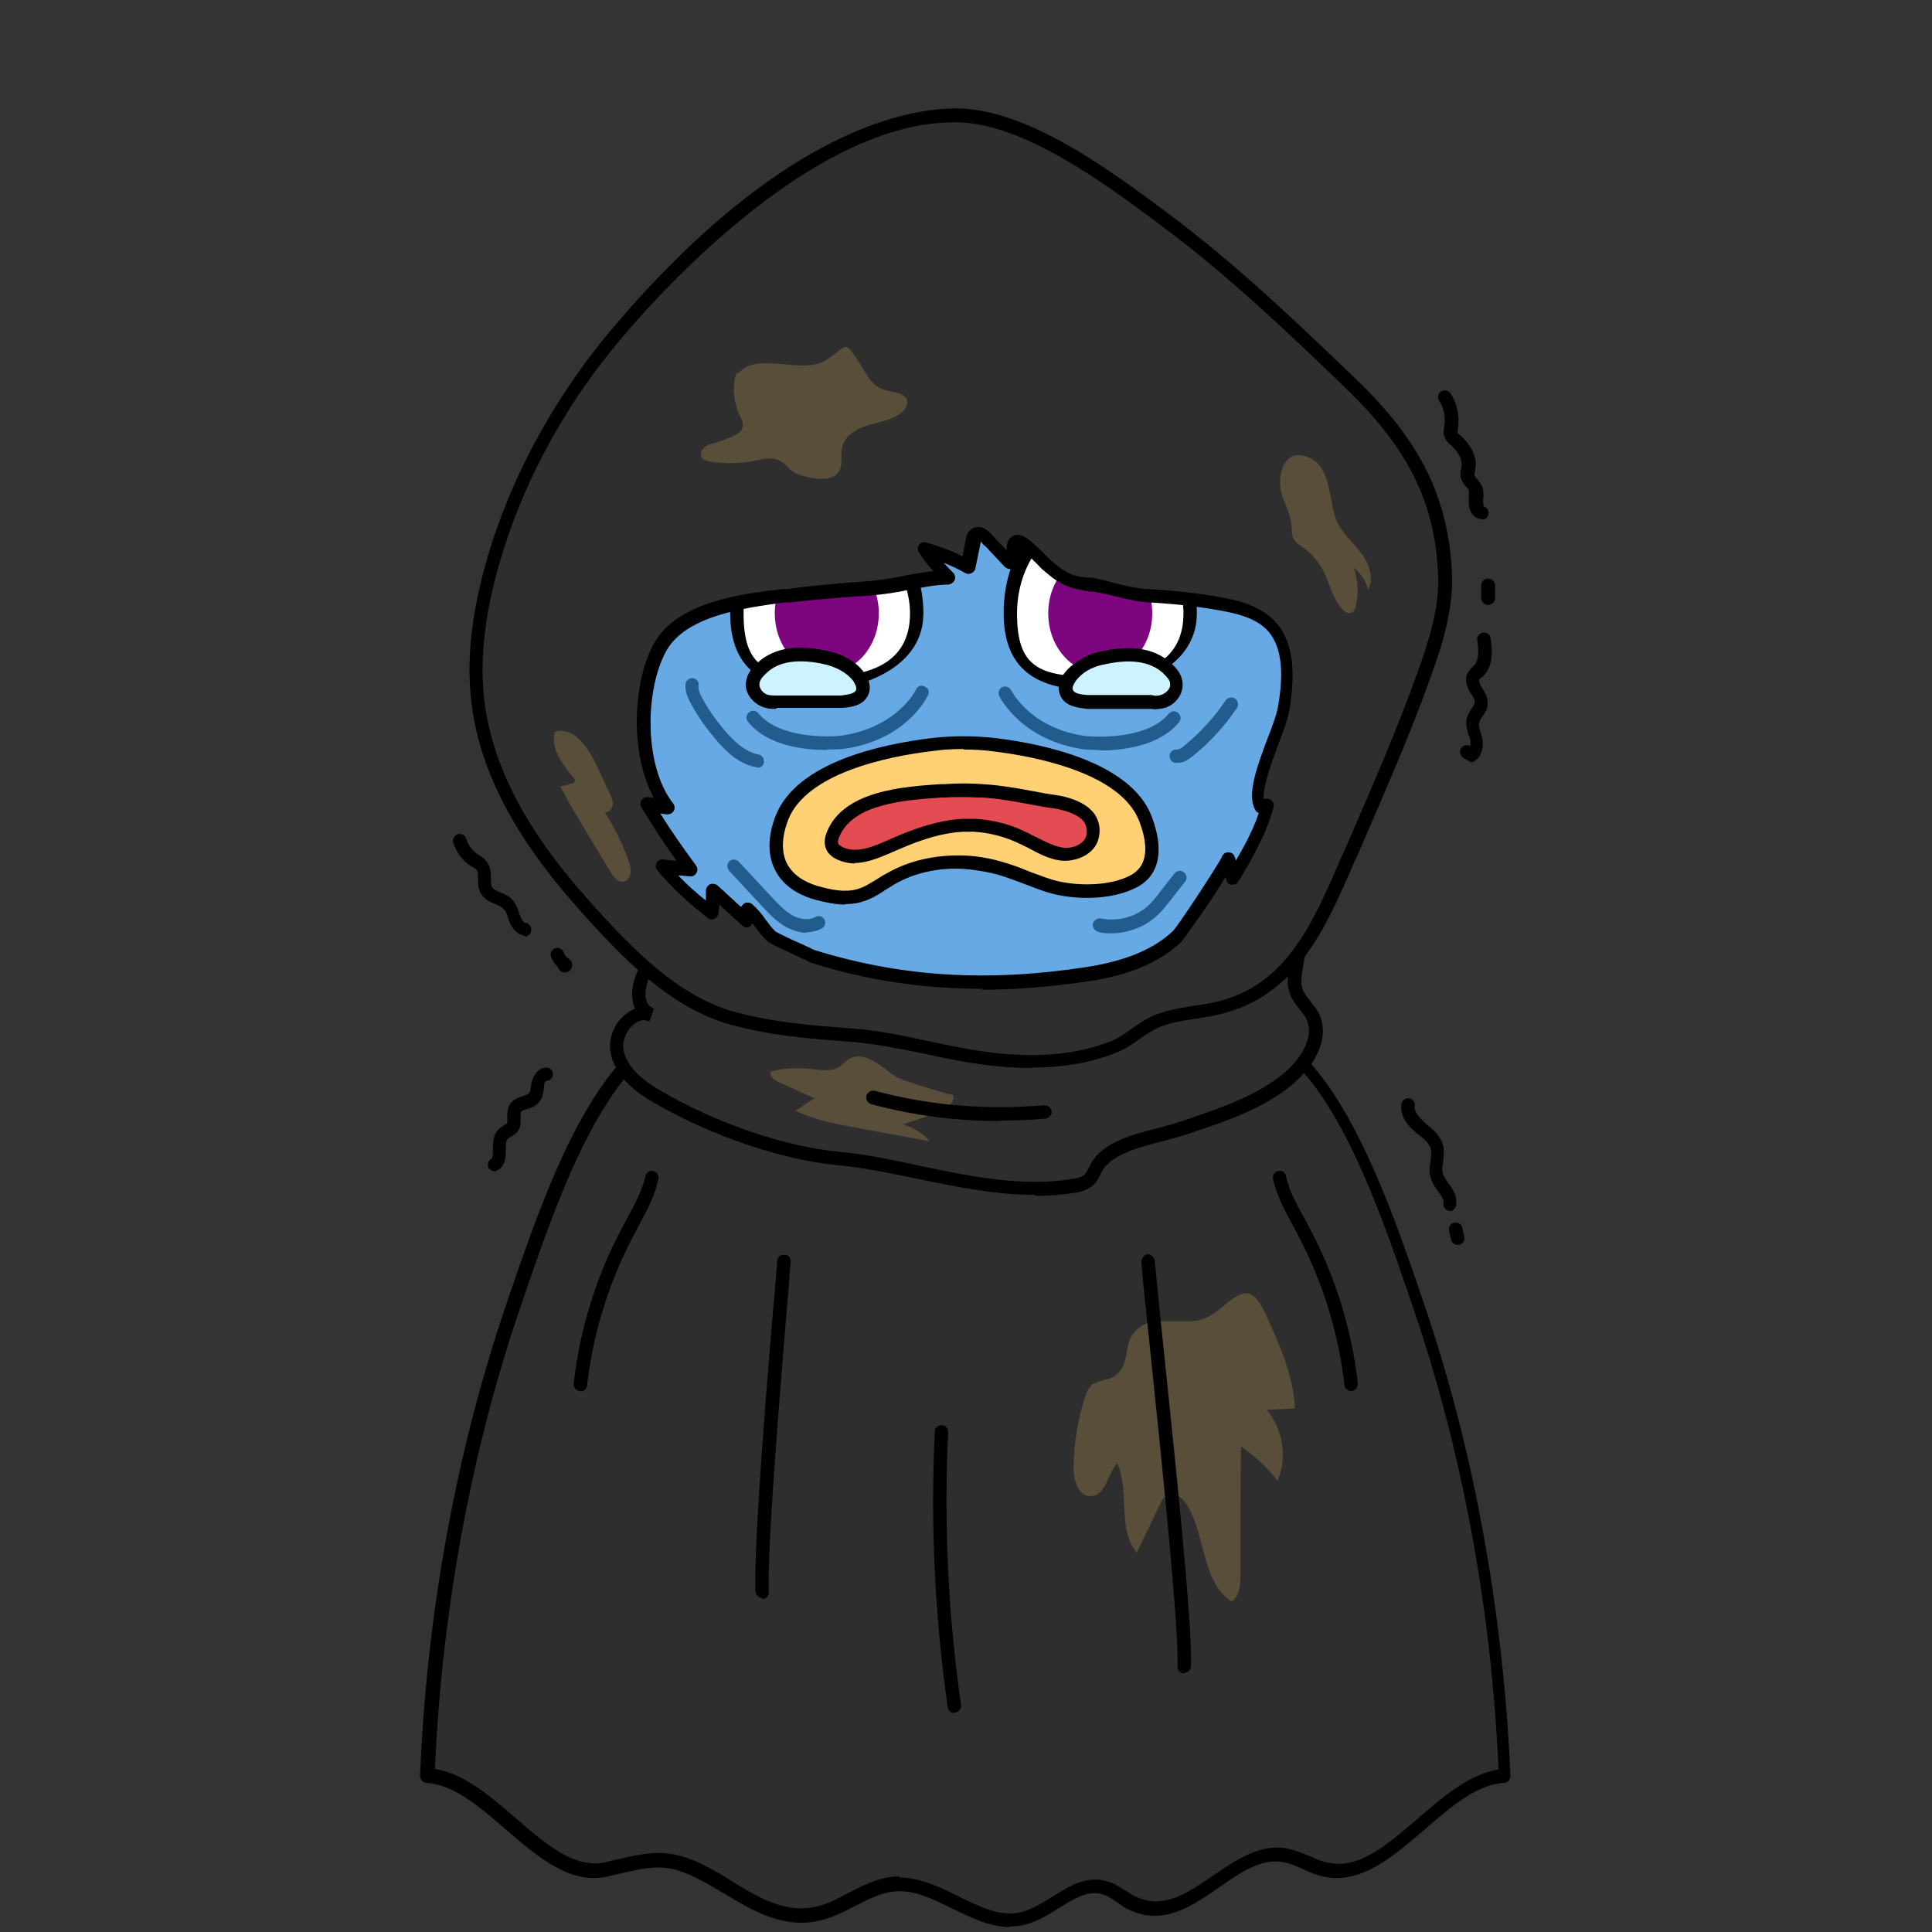 <?xml version="1.0" encoding="UTF-8"?>
<svg xmlns="http://www.w3.org/2000/svg" version="1.1" viewBox="0 0 390 390">
  <rect x="0" y="0" width="390" height="390" fill="#333333" stroke="none"/>
  <!-- Generator: Adobe Illustrator 28.7.1, SVG Export Plug-In . SVG Version: 1.2.0 Build 142)  -->
  <g>
    <g id="_레이어_1" data-name="레이어_1">
      <g>
        <g>
          <g>
            <path d="M166.3,302c-.8.7-.4,5.7-.5,6.8-.2,2.5-.3,4.9-.5,7.4-.3,4.7-.6,9.5-.8,14.2-.2,4.9-.4,9.8-.4,14.8,0,3.9,0,7.8-.3,11.6,0,0-12.8,1-14.2,1.1-5.1.6-9.7,3-14.1,5.5-.6.4-1.4.8-1.5,1.5-.1.5,0,.9.2,1.4.8,2.5,2.3,6.2,5,7.1,10.3,3.6,26.4,2.1,36.6-.9.4-.1.7-.2,1-.5.2-.3.3-.7.4-1,3.4-20.9-1.3-42.6-2.3-63.6,0-1.8-.2-3.7-1.2-5.2-1-1.5-5.9-1.4-7.2-.2Z" style="fill: #ffd174;"/>
            <path d="M154.1,376.8c-5.6,0-11.1-.6-15.5-2.2-2.5-.8-4.4-3.5-5.8-8-.2-.6-.4-1.3-.2-2.1.3-1.4,1.5-2,2.2-2.4,4.7-2.6,9.4-5.1,14.6-5.6,6.3-.7,10.7-1,13.1-1.1.2-2.7.2-5.6.2-8.3v-2.1c0-4.6.2-9.4.5-14.8.2-4.7.5-9.5.8-14.2.2-2.5.3-4.9.5-7.4,0-.3,0-.8,0-1.4,0-3.8,0-5.5.9-6.3h0c1.2-1.1,3.8-1.4,5.7-1.2,1.2.1,2.8.5,3.5,1.6,1.3,1.8,1.4,4.1,1.5,5.9.3,6.5,1,13.2,1.7,19.7,1.5,14.6,3,29.6.6,44.1,0,.4-.2,1.1-.7,1.7-.5.6-1.2.8-1.6.9-6.2,1.8-14.2,3.1-22,3.1ZM163.7,358.1c-1,0-12.5,1-14,1.1-4.7.5-8.9,2.7-13.5,5.3-.7.4-.9.6-.9.7s0,.3.1.6c1.1,3.5,2.6,5.7,4.1,6.2,10,3.4,25.6,2.1,35.8-.9,0,0,.3,0,.4-.1h0s0-.2,0-.3c2.3-14.2.8-29-.7-43.4-.7-6.5-1.4-13.3-1.7-19.9,0-1.8-.2-3.3-1-4.4-.1-.1-.8-.4-2-.5-1.4,0-2.6.2-3.1.5-.2.8-.2,3.3-.2,4.4,0,.7,0,1.3,0,1.6-.2,2.5-.3,4.9-.5,7.4-.3,4.7-.6,9.5-.8,14.2-.2,5.3-.4,10.1-.4,14.7v2.1c0,3.2,0,6.4-.4,9.7,0,.5-.4,1-.9,1.2-.2,0-.3,0-.5,0ZM167.2,303h0s0,0,0,0t0,0ZM166.3,302h0,0Z"/>
          </g>
          <g>
            <path d="M222.7,302c.8.7.4,5.7.5,6.8.2,2.5.3,4.9.5,7.4.3,4.7.6,9.5.8,14.2.2,4.9.4,9.8.4,14.8,0,3.9,0,7.8.3,11.6,0,0,12.8,1,14.2,1.1,5.1.6,9.7,3,14.1,5.5.6.4,1.4.8,1.5,1.5.1.5,0,.9-.2,1.4-.8,2.5-2.3,6.2-5,7.1-10.3,3.6-26.4,2.1-36.6-.9-.4-.1-.7-.2-1-.5-.2-.3-.3-.7-.4-1-3.4-20.9,1.3-42.6,2.3-63.6,0-1.8.2-3.7,1.2-5.2,1-1.5,5.9-1.4,7.2-.2Z" style="fill: #ffd174;"/>
            <path d="M234.9,376.8c-7.7,0-15.8-1.2-22-3.1-.4-.1-1.1-.3-1.6-.9-.5-.6-.6-1.2-.7-1.7-2.4-14.5-.9-29.6.6-44.2.7-6.5,1.4-13.2,1.7-19.7,0-1.8.2-4,1.5-5.9.8-1.1,2.4-1.5,3.5-1.6,1.9-.2,4.5.1,5.7,1.2h0c.9.8,1,2.3.9,6.3,0,.6,0,1.2,0,1.4.2,2.5.3,4.9.5,7.4.3,4.7.6,9.5.8,14.2.2,5.3.4,10.1.4,14.8v2.1c0,2.7,0,5.5.3,8.2,2,0,5.7.3,13.1,1.1,5.2.6,9.8,3,14.6,5.7.6.4,1.9,1,2.2,2.4.2.8,0,1.5-.2,2.1-1.4,4.4-3.4,7.1-5.8,8-4.4,1.5-9.9,2.2-15.5,2.2ZM213.4,371.1c0,0,.2,0,.3,0,10.3,3.1,25.8,4.4,35.8.9,1.5-.5,3-2.7,4.1-6.2.1-.4.1-.6.1-.6,0,0-.2-.3-.9-.7-4.7-2.6-8.9-4.8-13.5-5.3-1.5-.2-13-1.1-14-1.1-.2,0-.3,0-.5,0-.5-.2-.9-.6-.9-1.2-.3-3.2-.3-6.4-.3-9.6v-2.1c0-4.6-.2-9.5-.5-14.7-.2-4.7-.5-9.5-.8-14.2-.2-2.5-.3-4.9-.5-7.4,0-.3,0-.9,0-1.7,0-1.1,0-3.6-.2-4.4-.4-.3-1.6-.6-3.1-.5-1.2,0-1.9.4-2,.5-.8,1.1-.9,2.6-1,4.4-.3,6.6-1,13.3-1.7,19.9-1.5,14.4-3,29.2-.7,43.4,0,.1,0,.3,0,.4,0,0,0,0,0,0ZM221.8,303s0,0,0,0h0s0,0,0,0Z"/>
          </g>
          <g>
            <path d="M153.8,295.4v25.9c0,0,18.1,4.5,30.5,0v-14.7" style="fill: #265176;"/>
            <path d="M170.9,324.6c-8.9,0-16.8-1.9-17.3-2.1-.6-.2-1-.7-1-1.3v-25.9c0-.8.5-1.4,1.3-1.4h0c.7,0,1.4.6,1.4,1.4v24.8c3.9.8,17.7,3.4,27.8.1v-13.7c0-.8.6-1.4,1.4-1.4s1.4.6,1.4,1.4v14.7c0,.6-.4,1.1-.9,1.3-4.3,1.6-9.2,2.1-13.9,2.1Z"/>
          </g>
          <g>
            <path d="M235.2,295.4v25.9c0,0-18.1,4.5-30.5,0v-14.7" style="fill: #265176;"/>
            <path d="M218.1,324.6c-4.6,0-9.6-.5-13.9-2.1-.5-.2-.9-.7-.9-1.3v-14.7c0-.8.6-1.4,1.4-1.4s1.4.6,1.4,1.4v13.7c10.1,3.2,23.9.7,27.7-.1v-24.8c0-.8.7-1.4,1.4-1.4h0c.8,0,1.4.6,1.4,1.4v25.9c0,.6-.5,1.2-1.1,1.3-.5.1-8.4,2.1-17.3,2.1Z"/>
          </g>
          <g>
            <path d="M122.2,226.1c-9.6,13.2-18.3,28.7-16.9,45,.2,2.6.8,5.4,2.6,7.2,1.8,1.9,5.2,2.5,7,.5.9-.9,1.2-2.3,2.2-3.1s2.4-.7,3.7-1c3.2-.6,4.3-2.5,5-5.5,1.8,1.1,4.4-.2,5.4-2.1,1-1.9.9-4.2.9-6.3,0-10,1.6-21.7,5.7-30.9,3.5-7.8,10.3-13.8,12.9-22.1,1-3.3.8-8.8-3.9-9.1-3.1-.1-6,4.6-7.7,6.6-6,6.6-11.6,13.5-16.8,20.7Z" style="fill: #ffd174;"/>
            <path d="M112,281.4c-1.9,0-3.8-.8-5-2.2-2.2-2.3-2.8-5.5-3-8.1-1.6-17.7,8.3-33.8,17.1-45.9h0c5.2-7.2,10.9-14.2,16.9-20.8.4-.4.8-.9,1.2-1.5,1.9-2.4,4.5-5.7,7.6-5.5,1.8,0,3.4.9,4.3,2.3,1.7,2.5,1.5,6.1.8,8.5-1.5,4.9-4.4,8.9-7.1,12.9-2.1,3-4.3,6-5.8,9.4-3.6,8.1-5.6,19.2-5.6,30.4v.4c0,2.1,0,4.5-1.1,6.6-.8,1.4-2.2,2.6-3.7,3-.6.2-1.3.2-1.9.1-.8,2.4-2.2,4.4-5.7,5.1-.5,0-.9.1-1.3.2-.9,0-1.3.1-1.8.5-.3.3-.6.8-.9,1.3-.3.5-.6,1.2-1.1,1.7-1,1-2.3,1.6-3.9,1.6h0ZM146.6,200.1c-1.7,0-3.9,2.7-5.3,4.5-.5.6-.9,1.2-1.3,1.6-5.9,6.6-11.5,13.5-16.7,20.6h0c-8.5,11.7-18.1,27.3-16.6,44,.2,2.1.6,4.7,2.2,6.4.8.8,2,1.3,3.1,1.3h0c.6,0,1.3-.1,1.9-.8.3-.3.5-.7.7-1.1.4-.7.8-1.5,1.6-2.1,1.2-.9,2.3-1,3.3-1.1.3,0,.7,0,1-.1,2.3-.5,3.3-1.6,4-4.5,0-.4.4-.8.8-.9.4-.2.9-.1,1.2,0,.4.2.9.3,1.4.1.8-.2,1.6-.9,2.1-1.7.8-1.5.8-3.3.8-5.3v-.4c0-11.5,2-23,5.8-31.5,1.6-3.6,3.8-6.8,6-9.8,2.8-3.9,5.4-7.6,6.8-12.1.6-1.9.6-4.7-.4-6.2-.5-.7-1.2-1.1-2.2-1.1,0,0,0,0,0,0ZM122.2,226.1h0,0Z"/>
          </g>
          <g>
            <path d="M266.8,226.1c9.6,13.2,18.3,28.7,16.9,45-.2,2.6-.8,5.4-2.6,7.2-1.8,1.9-5.2,2.5-7,.5-.9-.9-1.2-2.3-2.2-3.1-1.2-1-2.4-.7-3.7-1-3.2-.6-4.3-2.5-5-5.5-1.8,1.1-4.4-.2-5.4-2.1-1-1.9-.9-4.2-.9-6.3,0-10-1.6-21.7-5.7-30.9-3.5-7.8-10.3-13.8-12.9-22.1-1-3.3-.8-8.8,3.9-9.1,3.1-.1,6,4.6,7.7,6.6,6,6.6,11.6,13.5,16.8,20.7Z" style="fill: #ffd174;"/>
            <path d="M277,281.4h0c-1.5,0-2.9-.6-3.9-1.6-.5-.5-.8-1.2-1.1-1.7-.3-.5-.5-1-.9-1.3-.5-.4-1-.4-1.8-.5-.4,0-.9,0-1.3-.2-3.5-.7-4.9-2.8-5.7-5.1-.6,0-1.2,0-1.9-.1-1.5-.4-3-1.6-3.7-3-1.1-2.1-1.1-4.5-1.1-6.6v-.4c0-11.2-2-22.2-5.6-30.4-1.5-3.3-3.6-6.4-5.8-9.4-2.8-3.9-5.7-8-7.1-12.9-.7-2.4-.9-6.1.8-8.5,1-1.4,2.5-2.2,4.3-2.3,0,0,.1,0,.2,0,3,0,5.6,3.2,7.4,5.5.4.6.8,1.1,1.2,1.5,6,6.6,11.7,13.6,16.9,20.8h0c8.8,12.1,18.7,28.2,17.1,45.9-.2,2.3-.7,5.7-3,8.1-1.3,1.3-3.2,2.2-5,2.2ZM263.2,267.8c.2,0,.4,0,.5.1.4.2.7.5.8.9.7,3,1.7,4.1,4,4.5.4,0,.7,0,1,.1,1,0,2.1.2,3.3,1.1.7.6,1.2,1.4,1.6,2.1.2.4.5.9.7,1.1.6.6,1.4.7,1.9.8,1,0,2.3-.5,3.1-1.3,1.3-1.3,2-3.3,2.2-6.4,1.5-16.8-8.1-32.4-16.6-44-5.2-7.1-10.8-14.1-16.7-20.6-.4-.4-.8-1-1.3-1.6-1.4-1.8-3.7-4.6-5.4-4.5-1,0-1.7.4-2.2,1.1-1,1.5-1,4.2-.4,6.2,1.3,4.4,4,8.1,6.8,12.1,2.2,3.1,4.5,6.3,6,9.8,3.8,8.5,5.9,20,5.8,31.5v.4c0,2,0,3.8.8,5.3.4.8,1.2,1.4,2.1,1.7.5.1,1,.1,1.4-.1.2-.1.5-.2.7-.2Z"/>
          </g>
          <g>
            <path d="M261.9,219.3c1-1,1.1-2.5.3-3.6-3.5-5-13.1-18-20-16.9-7.6,1.1-.2,18.5,5.5,29.7.9,1.8,3.2,2.1,4.6.7l9.6-9.8Z" style="fill: #fff;"/>
            <path d="M250.3,231.4c-.2,0-.4,0-.6,0-1.4-.2-2.5-1-3.1-2.3-7.6-15-10.3-24.8-8.1-29.1.7-1.4,2-2.3,3.6-2.5,7.2-1.1,16.4,10.5,21.3,17.5,1.1,1.7,1,3.9-.5,5.4l-9.6,9.8c-.8.8-1.9,1.3-3,1.3ZM243.1,200.1c-.2,0-.4,0-.6,0-.8.1-1.3.5-1.6,1.1-1.7,3.3,1.2,13,8.1,26.6.2.4.6.7,1.1.8.5,0,1,0,1.3-.4l9.6-9.8c.5-.5.6-1.3.2-1.9-5.6-8.1-13.1-16.4-18-16.4Z"/>
          </g>
          <g>
            <path d="M127.1,219.3c-1-1-1.1-2.5-.3-3.6,3.5-5,13.1-18,20-16.9,7.6,1.1.2,18.5-5.5,29.7s-3.2,2.1-4.6.7l-9.6-9.8Z" style="fill: #fff;"/>
            <path d="M138.7,231.4c-1.1,0-2.2-.5-3-1.3l-9.6-9.8c-1.4-1.4-1.6-3.7-.5-5.4,4.8-7,14-18.6,21.3-17.5,1.6.3,2.9,1.1,3.6,2.5,2.2,4.3-.5,14.1-8.1,29.1-.6,1.2-1.8,2.1-3.1,2.3-.2,0-.4,0-.6,0ZM145.9,200.1c-4.9,0-12.5,8.3-18,16.4-.4.6-.3,1.4.2,1.9l9.6,9.8c.3.4.8.5,1.3.4.5,0,.9-.4,1.1-.8,6.9-13.6,9.8-23.3,8.1-26.6-.3-.6-.8-1-1.6-1.1-.2,0-.4,0-.6,0Z"/>
          </g>
          <path d="M274.2,271.4s0,0-.1,0c-.7,0-1.3-.7-1.2-1.5.7-6.8-.3-13.7-2.9-19.9-.3-.7,0-1.5.7-1.8.7-.3,1.5,0,1.8.7,2.7,6.7,3.8,14,3.1,21.2,0,.7-.7,1.2-1.4,1.2Z" style="fill: #c48200;"/>
          <path d="M265.9,265.1h0c-.8,0-1.3-.7-1.3-1.4,0-2.2.2-4.8,0-7.2-.3-2.5-1-4.7-2.1-6.4-.4-.6-.2-1.5.4-1.9.6-.4,1.5-.2,1.9.4,1.3,2.1,2.2,4.6,2.5,7.6.3,2.6.2,5.3,0,7.6,0,.7-.6,1.3-1.4,1.3Z" style="fill: #c48200;"/>
          <g>
            <g>
              <path d="M260.3,116.7c3.2,39.9-7.2,65.6-12.7,80.7l-.5-.2h-105.7c-5.5-15.1-15.9-40.7-12.6-80.5,4.1-50.5,65.7-46.8,65.7-46.8,0,0,61.7-3.7,65.8,46.8Z" style="fill: #67a9e4;"/>
              <path d="M247,270c0,0-.1,0-.2,0,0,0,0,0,0,0h.2Z" style="fill: #67a9e4;"/>
              <path d="M246.8,270s0,0,0,0c-47.7,15.4-104.8,0-104.8,0h104.8Z" style="fill: #fff;"/>
              <path d="M246.8,270.1c-.8,12-3.8,24-15,30-23.6,12.8-53,13.2-76.2-.9-9.9-6-12.9-17.6-13.6-29.2h0s57.1,15.5,104.8,0Z" style="fill: #265176;"/>
              <path d="M141.4,197.1h105.7c-5.1,1.4-9.6,1.3-13.5,5-3.5,3.3-6.2,7.4-10.2,10.2-9.9,7-19.7,1.8-30.3,2.2-11.3.5-22.2-4.3-31.3-10.6-6.8-4.7-12.4-5.2-20.3-6.8Z" style="fill: #67a9e4;"/>
              <path d="M142,270h0c-.4-6.1-.1-12.3,0-17.6.4-14.4,4.8-31,2.4-45.3-.4-2.6-1.6-5.9-3.1-10,7.9,1.6,13.5,2.2,20.3,6.8,9.1,6.3,20,11.1,31.3,10.6,10.6-.4,20.4,4.7,30.3-2.2,4-2.8,6.7-6.9,10.2-10.2,3.9-3.7,8.4-3.6,13.5-5l.5.2c-1.5,4-2.6,7.3-3,9.8-1,6.4.3,13.4.8,19.8.8,10.2,1.7,20.3,1.7,30.6,0,4,0,8.3-.3,12.6h-104.8Z" style="fill: #fff;"/>
            </g>
            <g>
              <path d="M193.9,311.2c-13.7,0-27.2-3.6-39-10.8-8.7-5.3-13.3-14.9-14.3-30.3-.4-5.6-.2-11.3,0-16.2v-1.5c.2-5.3.9-11,1.6-16.5,1.2-9.6,2.4-19.6.9-28.5-.4-2.6-1.7-6.1-3-9.8l-.8-2.3c-5.6-15.2-15-40.6-11.9-78.8,4.1-51.3,66.5-48.1,67.2-48.1.5,0,62.9-3.2,67,48.1,3.1,38.3-6.3,63.7-11.9,78.9l-.8,2.3c-1.3,3.6-2.5,7-3,9.6-.8,4.6-.2,9.7.3,14.7.2,1.6.3,3.2.5,4.8.8,10,1.7,20.4,1.7,30.7,0,4,0,8.3-.3,12.6,0,0,0,0,0,0-.7,10.1-3,24.2-15.8,31.1-12.1,6.6-25.4,9.9-38.5,9.9ZM191.9,71.1c-5.1,0-16.7.5-28.4,4.5-20.5,7-31.8,20.8-33.4,41.2-3.1,37.6,6.2,62.6,11.7,77.6l.8,2.3c1.4,3.8,2.7,7.4,3.1,10.3,1.5,9.3.3,19.5-.9,29.3-.7,5.7-1.4,11.1-1.5,16.3v1.5c-.2,4.9-.4,10.5,0,16,.9,14.4,5,23.3,13,28.1,22.2,13.5,50.9,13.8,74.8.8,8.9-4.8,13.3-13.7,14.3-28.9,0,0,0,0,0-.1.3-4.2.3-8.5.3-12.4,0-10.2-.9-20.5-1.7-30.5-.1-1.5-.3-3.1-.5-4.7-.6-5.1-1.1-10.4-.3-15.4.5-2.8,1.7-6.4,3.1-10.1l.8-2.3c5.5-15,14.8-40.1,11.7-77.8-1.7-20.3-12.9-34.2-33.4-41.2-15.5-5.3-30.7-4.4-30.9-4.4,0,0-1,0-2.7,0Z"/>
              <path d="M211.1,217.4c-2.8,0-5.6-.4-8.3-.7-3.2-.4-6.4-.8-9.7-.7-10.3.5-21.1-3.2-32.2-10.8-5.6-3.9-10.5-4.8-16.6-6-1-.2-2.1-.4-3.2-.6-.7-.2-1.2-.9-1.1-1.6.1-.7.9-1.2,1.6-1.1,1.1.2,2.1.4,3.2.6,6.5,1.2,11.6,2.2,17.7,6.4,10.6,7.3,20.8,10.8,30.5,10.4,3.5-.2,6.9.3,10.2.7,6.7.9,13.1,1.7,19.4-2.7,2.4-1.7,4.3-3.8,6.2-6,1.2-1.4,2.5-2.8,3.8-4.1,3.1-3,6.6-3.7,10.3-4.5,1.2-.2,2.4-.5,3.7-.8.7-.2,1.5.2,1.7,1,.2.7-.2,1.5-1,1.7-1.3.4-2.6.6-3.9.9-3.4.7-6.4,1.3-9,3.8-1.3,1.2-2.5,2.6-3.7,3.9-2,2.3-4.1,4.6-6.7,6.5-4.4,3.1-8.7,3.9-13,3.9Z"/>
              <path d="M198.7,278.3c-31.1,0-56.6-6.8-57-6.9-.7-.2-1.2-.9-1-1.7.2-.7.9-1.2,1.7-1,.6.2,57.2,15.2,104,0,.1,0,.3,0,.4,0v.7l.7,1.9c0,0-.2,0-.4.1-15.9,5.1-32.8,6.8-48.4,6.8Z"/>
            </g>
          </g>
          <path d="M167,151.4c-4.3,0-12-.7-16-5.7-.5-.6-.4-1.4.2-1.9.6-.5,1.4-.4,1.9.2,4.7,5.7,16.6,4.6,16.7,4.5,11.3-1.6,15.1-9.2,15.1-9.3.3-.7,1.1-1,1.8-.6.7.3,1,1.1.6,1.8-.2.4-4.4,9.1-17.2,10.8-.2,0-1.3.1-3.1.1Z" style="fill: #215c8d;"/>
          <path d="M222,151.4c-1.7,0-2.9-.1-3-.1-12.9-1.8-17.1-10.5-17.3-10.8-.3-.7,0-1.5.6-1.8.7-.3,1.5,0,1.8.6.2.3,3.9,7.8,15.2,9.3,0,0,11.9,1.2,16.6-4.5.5-.6,1.3-.7,1.9-.2.6.5.7,1.3.2,1.9-4,4.9-11.7,5.7-16,5.7Z" style="fill: #215c8d;"/>
          <g>
            <path d="M204,123.8c0,11.6,7.2,14.2,17.2,14.2,10,0,19-2.5,19-14.2s-8.1-21.1-18.1-21.1-18.1,9.4-18.1,21.1Z" style="fill: #fff;"/>
            <path d="M221.2,139.3c-8.7,0-18.6-1.8-18.6-15.5s8.7-22.4,19.5-22.4,19.5,10.1,19.5,22.4-15.3,15.5-20.4,15.5ZM222.1,104.1c-9.2,0-16.8,8.8-16.8,19.7s4.4,12.8,15.9,12.8,17.7-4,17.7-12.8-7.5-19.7-16.8-19.7Z"/>
          </g>
          <ellipse cx="222.1" cy="123.8" rx="10.5" ry="12.1" style="fill: #7d0680;"/>
          <g>
            <path d="M185,123.8c0,11.6-9,14.2-19,14.2-10,0-17.2-2.5-17.2-14.2,0-11.6,8.1-21.1,18.1-21.1,10,0,18.1,9.4,18.1,21.1Z" style="fill: #fff;"/>
            <path d="M166,139.3c-8.7,0-18.6-1.8-18.6-15.5s8.7-22.4,19.5-22.4,19.5,10.1,19.5,22.4-15.3,15.5-20.4,15.5ZM166.9,104.1c-9.2,0-16.8,8.8-16.8,19.7s4.4,12.8,15.9,12.8,17.7-4,17.7-12.8-7.5-19.7-16.8-19.7Z"/>
          </g>
          <ellipse cx="166.9" cy="123.8" rx="10.5" ry="12.1" style="fill: #7d0680;"/>
          <g>
            <path d="M194.6,174.1c2.6.1,5.2.6,7.7,1.3,3.3,1,6.5,2.5,9.8,3.5,4.8,1.4,12.1,1.4,16.8-1,4.9-2.6,4.1-8.4,2.3-12.8-4-10.1-20.9-13.6-30.3-14.8-4.2-.5-8.5-.5-12.7,0-9.4,1.2-26.3,4.6-30.3,14.8-2.8,7.1-.7,13,7.1,15.2,2.8.8,5.7,1.4,8.5.6,2.3-.6,4.2-2.2,6.3-3.4,4.5-2.6,9.7-3.6,14.9-3.4Z" style="fill: #ffd174;"/>
            <path d="M170.6,182.6c-2.1,0-4.2-.5-6.1-1-3.9-1.1-6.7-3.2-8.1-6.1-1.5-3-1.4-6.8.2-10.9,4.3-10.8,21.5-14.4,31.4-15.6,4.3-.5,8.7-.5,13,0,9.9,1.2,27.1,4.9,31.4,15.6,2.7,6.9,1.7,12.1-2.9,14.5-5.1,2.7-12.8,2.6-17.8,1.1-1.7-.5-3.4-1.2-5-1.8-1.6-.6-3.2-1.2-4.8-1.7-2.4-.7-4.9-1.1-7.3-1.3h0c-5.2-.3-10.1.8-14.2,3.2-.5.3-1.1.7-1.6,1-1.5,1-3.1,2-5,2.5-1,.3-2.1.4-3.1.4ZM194.5,151.2c-2.1,0-4.1.1-6.2.4-9.3,1.1-25.5,4.5-29.2,13.9-1.3,3.4-1.4,6.4-.3,8.7,1.1,2.2,3.3,3.8,6.4,4.7,2.6.7,5.3,1.3,7.8.6,1.5-.4,2.8-1.3,4.3-2.2.6-.4,1.1-.7,1.7-1,4.5-2.6,9.9-3.8,15.7-3.6h0c2.7.1,5.4.6,8,1.4,1.7.5,3.4,1.1,5,1.8,1.6.6,3.2,1.2,4.8,1.7,4.4,1.3,11.4,1.4,15.7-.9,4.2-2.2,3.2-7.3,1.7-11.1-3.9-9.8-21.7-13-29.2-13.9-2.1-.3-4.1-.4-6.2-.4Z"/>
          </g>
          <g>
            <path d="M185.4,81.1c-.4-.3-.7-.6-.9-1-1.7-2.7-1.7-8.3-2.2-11.4-1.2-7.4-2.1-14.8-2.7-22.3-.2-2.9-.1-6.2,2.2-7.9,1.9-1.3,4.6-.9,6.4.5,1.8,1.4,2.9,3.6,3.6,5.7.6-3.6,1.2-7.3,3.3-10.3,2.1-3,6.1-5,9.5-3.6,2.3.9,3.8,3.2,4.5,5.6s.4,4.9.1,7.4c-.9,7.8-2,15.6-3.9,23.3s-1.3,8.7-3.3,10.4c-1.6,1.4-6.1,2.7-8.2,3.5-2.5,1-6.2,1.6-8.3,0Z" style="fill: #ffd174;"/>
            <path d="M188.8,83.4c-1.5,0-3-.3-4.2-1.2h0c-.5-.4-.9-.8-1.2-1.3-1.4-2.2-1.7-5.7-2-8.9-.1-1.1-.2-2.1-.4-3-1.3-7.4-2.2-15-2.7-22.4-.2-3.1-.1-7,2.7-9.1,2.2-1.6,5.6-1.4,8,.5.8.6,1.5,1.4,2.2,2.4.5-2.3,1.3-4.6,2.7-6.6,2.3-3.3,6.9-5.8,11.1-4.1,2.5,1,4.5,3.5,5.3,6.5.7,2.6.5,5.3.2,7.9-.9,7.5-2,15.5-4,23.4-.1.5-.3,1.3-.4,2.1-.8,4-1.6,7.5-3.3,9-1.3,1.2-4.1,2.1-6.5,3-.8.3-1.5.5-2.1.8-1.5.6-3.5,1.1-5.4,1.1ZM186.2,80c1.5,1.1,4.6.7,6.9-.3.6-.2,1.4-.5,2.2-.8,2-.7,4.6-1.6,5.6-2.5,1.2-1,2-5.1,2.5-7.5.2-.9.3-1.6.5-2.2,1.9-7.8,3-15.7,3.9-23.1.3-2.7.4-4.8-.1-6.9-.6-2.2-1.9-4-3.7-4.7-2.9-1.2-6.2.8-7.8,3.1-2,2.8-2.6,6.5-3.1,9.8,0,.6-.6,1.1-1.3,1.1-.6,0-1.2-.4-1.4-1-.7-2.4-1.7-4-3.1-5.1-1.3-1-3.4-1.4-4.8-.4-1.8,1.3-1.8,4.2-1.6,6.7.5,7.4,1.4,14.8,2.7,22.2.2.9.3,2,.4,3.2.3,2.7.6,6.1,1.6,7.7.1.2.3.4.6.6Z"/>
          </g>
          <path d="M114.8,271.4c-.7,0-1.3-.5-1.4-1.2-.7-7.2.3-14.5,3.1-21.2.3-.7,1.1-1,1.8-.7.7.3,1,1.1.7,1.8-2.6,6.3-3.6,13.2-2.9,19.9,0,.7-.5,1.4-1.2,1.5,0,0,0,0-.1,0Z" style="fill: #c48200;"/>
          <path d="M123.1,265.1c-.7,0-1.3-.6-1.4-1.3-.1-2.7-.2-5.2,0-7.6.3-3,1.2-5.5,2.5-7.6.4-.6,1.3-.8,1.9-.4.6.4.8,1.3.4,1.9-1.1,1.7-1.8,3.8-2.1,6.4-.3,2.4-.2,5.1,0,7.2,0,.8-.5,1.4-1.3,1.4h0Z" style="fill: #c48200;"/>
          <path d="M191.4,71.1c-.7,0-1.3-.5-1.4-1.2l-1.3-15.3c0-.7.5-1.4,1.2-1.5.8,0,1.4.5,1.5,1.2l1.3,15.3c0,.7-.5,1.4-1.2,1.5,0,0,0,0-.1,0Z" style="fill: #c48200;"/>
          <path d="M198.2,63.5c0,0-.1,0-.2,0-.7,0-1.3-.8-1.2-1.5l2.3-18c0-.7.8-1.3,1.5-1.2.7,0,1.3.8,1.2,1.5l-2.3,18c0,.7-.7,1.2-1.3,1.2Z" style="fill: #c48200;"/>
          <path d="M197.3,267.4c-11.7,0-20.8-2.2-21.4-2.3-.7-.2-1.2-.9-1-1.6.2-.7.9-1.2,1.6-1,.2,0,20.8,5,39.3,0,.7-.2,1.5.2,1.7,1,.2.7-.2,1.5-1,1.7-6.5,1.8-13.2,2.4-19.2,2.4Z"/>
          <path d="M216.9,367.3c-.6,0-1.2-.4-1.3-1-.9-3.7-.8-25.5-.8-28,0-.7.6-1.3,1.4-1.3h0c.8,0,1.4.6,1.3,1.4,0,6.6,0,24.4.7,27.3.2.7-.3,1.5-1,1.7-.1,0-.2,0-.3,0Z" style="fill: #c48200;"/>
          <path d="M171.9,367.3s0,0-.1,0c-.8,0-1.3-.7-1.3-1.5.2-2.3,0-9.8,0-9.8,0-.8.6-1.4,1.3-1.4.7,0,1.4.6,1.4,1.3,0,.3.2,7.7,0,10.1,0,.7-.7,1.3-1.4,1.3Z" style="fill: #c48200;"/>
          <path d="M169.1,350.7c-.8,0-1.4-.6-1.4-1.4v-12.9c0-.8.6-1.4,1.4-1.4s1.4.6,1.4,1.4v12.9c0,.8-.6,1.4-1.4,1.4Z" style="fill: #c48200;"/>
          <path d="M210.5,226.1c-3.5,0-7-.5-10.3-1.6-.5-.2-1.1-.4-1.6-.6-1.4-.5-2.8-1-4.2-1.2-1.3-.2-2.6-.1-4,0-.5,0-.9,0-1.4,0-6.5.1-13-1.5-18.7-4.7-.7-.4-.9-1.2-.5-1.9s1.2-.9,1.9-.5c5.3,2.9,11.3,4.4,17.4,4.3.4,0,.9,0,1.3,0,1.5,0,3-.1,4.5.1,1.7.2,3.2.8,4.7,1.3.5.2,1,.4,1.6.5,9.4,3.1,20.2,1.3,28.1-4.6.6-.4,1.5-.3,1.9.3.4.6.3,1.5-.3,1.9-5.8,4.3-13,6.6-20.3,6.6Z"/>
          <g>
            <path d="M194.4,166.8c.8,0,1.6,0,2.3,0,3.5.2,7,1.2,10.2,2.7,2.4,1.2,4.7,2.7,7.3,3,2.6.4,5.8-.9,6.3-3.5,1-4.7-4-6.5-7.5-7-4.9-.8-9.6-1.9-14.6-2.2-2.6-.2-5.2-.2-7.8,0-7.2.5-19.3,1-22.4,8.9-.3.7-.5,1.4-.3,2.1.2.8,1,1.4,1.8,1.8,3.5,1.5,7.4-.3,10.9-1.9,4.4-1.9,9-3.5,13.8-3.8Z" style="fill: #e34c52;"/>
            <path d="M172.6,174.3c-1.1,0-2.2-.2-3.4-.7-1.4-.6-2.3-1.5-2.6-2.7-.3-1.1,0-2.2.3-2.9,3.3-8.4,15.5-9.2,22.8-9.7h.8c2.7-.2,5.4-.2,8,0,3.4.2,6.8.8,10,1.4,1.6.3,3.1.6,4.7.8,2.1.3,6,1.3,7.8,3.9.9,1.4,1.2,3,.8,4.7-.7,3.4-4.7,5-7.8,4.6-2.3-.3-4.3-1.4-6.2-2.4-.5-.3-1-.5-1.6-.8-3.2-1.6-6.4-2.4-9.6-2.6-.7,0-1.5,0-2.2,0h0c-3.9.2-8.1,1.4-13.3,3.7-2.8,1.2-5.7,2.6-8.6,2.6ZM194.5,160.9c-1.3,0-2.6,0-3.8.1h-.8c-7.1.5-17.8,1.2-20.5,8-.2.5-.3.9-.2,1.2,0,.3.5.6,1.1.9,2.9,1.2,6.3-.3,9.6-1.8,5.7-2.5,10.2-3.8,14.5-4,.8,0,1.6,0,2.5,0,3.6.2,7.2,1.1,10.7,2.9.5.3,1.1.6,1.6.8,1.8.9,3.5,1.8,5.3,2.1,2,.3,4.4-.7,4.8-2.5.2-1,0-1.9-.4-2.6-.9-1.3-3.1-2.3-6-2.8-1.6-.2-3.2-.5-4.8-.8-3.3-.6-6.4-1.2-9.7-1.4-1.3,0-2.5-.1-3.8-.1ZM194.4,166.8h0,0Z"/>
          </g>
          <g>
            <path d="M161.8,99.7s17.8,12.8,25.7,5.6" style="fill: #67a9e4;"/>
            <path d="M181.2,108.9c-8.9,0-19.6-7.6-20.2-8-.6-.4-.8-1.3-.3-1.9.4-.6,1.3-.8,1.9-.3,4.7,3.4,18.2,11,24,5.7.6-.5,1.4-.5,1.9,0,.5.6.5,1.4,0,1.9-2,1.8-4.5,2.5-7.2,2.5Z"/>
          </g>
          <g>
            <path d="M189.6,109s2.4-2.9,2.4-6.2" style="fill: #67a9e4;"/>
            <path d="M189.6,110.3c-.3,0-.6-.1-.9-.3-.6-.5-.7-1.3-.2-1.9,0,0,2.1-2.6,2.1-5.3s.6-1.4,1.4-1.4,1.4.6,1.4,1.4c0,3.7-2.6,6.9-2.7,7.1-.3.3-.7.5-1,.5Z"/>
          </g>
          <g>
            <path d="M227.2,99.7s-17.8,12.8-25.7,5.6" style="fill: #67a9e4;"/>
            <path d="M207.8,108.9c-2.7,0-5.2-.7-7.2-2.5-.6-.5-.6-1.4,0-1.9s1.4-.6,1.9,0c5.8,5.3,19.3-2.3,24-5.7.6-.4,1.5-.3,1.9.3.4.6.3,1.5-.3,1.9-.6.4-11.4,8-20.2,8Z"/>
          </g>
          <g>
            <path d="M199.4,109s-2.4-2.9-2.4-6.2" style="fill: #67a9e4;"/>
            <path d="M199.4,110.3c-.4,0-.8-.2-1-.5-.1-.1-2.7-3.3-2.7-7.1s.6-1.4,1.4-1.4,1.4.6,1.4,1.4c0,2.7,2.1,5.3,2.1,5.3.5.6.4,1.4-.2,1.9-.3.2-.6.3-.9.3Z"/>
          </g>
        </g>
        <g>
          <g>
            <g>
              <path d="M286.5,264.1c-8.4-24.6-19.8-58.2-39.6-56.7-6.2.4-12.4.9-18.6,1.3-9.2.7-13.1,7.7-21.4,9.1-8.1,1.3-21.2,3.2-28.9-.3-2.9-1.3-4.3-5.2-7.4-6.8s-6-1.7-9-1.9c-6.2-.4-12.4-.9-18.5-1.3-19.7-1.4-31.2,32.1-39.6,56.7-9.9,29.1-15.9,61.5-17.2,94.5,12.8.7,23.4,21.8,36.1,18.9,9.6-2.2,12.4-3.3,21.5,1.8,6.3,3.5,12.7,8.6,20.4,7.3,5.8-1,10.5-5.7,16.4-6.1,9-.7,17,9,25.8,6.9,5.9-1.4,10.9-8,16.7-6.2,2.1.6,3.7,2.3,5.7,3.2,11,5,19.3-10.8,29.7-9.9,3.1.3,5.9,2.3,9,3,12.7,2.9,23.3-18.2,36.1-18.9-1.3-33-7.3-65.4-17.2-94.5Z" style="fill: #2e2e2e;"/>
              <path d="M203.9,389c-4,0-7.9-1.9-11.6-3.7-3.9-1.9-7.6-3.8-11.5-3.5-2.9.2-5.5,1.6-8.3,3-2.5,1.3-5.1,2.6-8,3.1-6.9,1.2-12.9-2.4-18.2-5.6-1-.6-2.1-1.2-3.1-1.8-8.1-4.6-10.6-4-18.9-2.1l-1.7.4c-7.5,1.7-14.1-4-20.5-9.5-5.2-4.5-10.5-9.1-16-9.4-.7,0-1.3-.7-1.3-1.4,1.3-32.7,7.3-65.5,17.3-94.9,8.3-24.4,19.6-57.7,39.6-57.7s.9,0,1.3,0l18.5,1.3c2.7.2,6.5.5,9.6,2.1,1.8.9,3,2.4,4.1,3.8,1,1.3,2,2.4,3.2,3,7.8,3.5,22.1,1.2,28.1.2,3.6-.6,6.3-2.3,9.2-4.2,3.5-2.2,7.1-4.5,12.3-4.9l18.6-1.3c20.8-1.4,32.5,32.7,41,57.7,10,29.4,15.9,62.2,17.3,94.9,0,.7-.5,1.4-1.3,1.4-5.5.3-10.8,4.9-16,9.4-6.4,5.5-13,11.2-20.5,9.5-1.4-.3-2.8-.9-4.1-1.5-1.6-.7-3.1-1.4-4.7-1.5-4.1-.4-8.1,2.3-12.2,5.2-5.5,3.8-11.2,7.7-18,4.6-1-.4-1.8-1-2.6-1.6-1-.7-1.9-1.3-2.9-1.6-2.9-.9-5.7.8-8.9,2.8-2.2,1.4-4.5,2.8-7.1,3.4-1,.2-1.9.3-2.9.3ZM181.5,379c4.2,0,8.2,1.9,12,3.8,4.3,2.1,8.4,4.2,12.6,3.2,2.1-.5,4.2-1.8,6.3-3.1,3.5-2.2,7-4.4,11.2-3.1,1.4.4,2.5,1.2,3.7,1.9.8.5,1.5,1,2.3,1.3,5.4,2.4,10.2-.9,15.3-4.4,4.4-3,8.9-6.1,14-5.6,1.9.2,3.8,1,5.5,1.7,1.3.6,2.5,1.1,3.7,1.3,6.2,1.4,11.9-3.6,18.1-8.9,5.1-4.4,10.4-9,16.3-9.9-1.4-32-7.3-64.1-17.1-92.8-8-23.6-19-55.9-37.1-55.9s-.7,0-1.1,0l-18.6,1.3c-4.6.3-7.7,2.4-11.1,4.5-3,1.9-6.1,3.9-10.2,4.6-10.4,1.7-22.1,3-29.7-.4-1.7-.8-3-2.3-4.2-3.7-1-1.3-2-2.5-3.3-3.2-2.4-1.3-5.3-1.6-8.5-1.8l-18.5-1.3c-18.8-1.3-30,31.7-38.2,55.8-9.8,28.8-15.7,60.8-17.1,92.8,5.9.9,11.2,5.5,16.3,9.9,6.1,5.3,11.9,10.3,18.1,8.9l1.7-.4c8.4-1.9,11.8-2.7,20.8,2.4,1,.6,2.1,1.2,3.1,1.9,5.1,3.1,10.4,6.3,16.3,5.2,2.5-.4,4.8-1.6,7.2-2.9,2.9-1.5,5.9-3,9.3-3.3.3,0,.7,0,1,0Z"/>
            </g>
            <path d="M220.4,279.7c-.7.5-1,1.3-1.3,2.1-1.5,4.6-2.3,9.4-2.4,14.3,0,2.6.9,6,3.5,5.9,3,0,3.3-4.4,5.3-6.6,2.7,5.6-.1,13.3,4,18,1.5-3.1,2.9-6.1,4.4-9.2.5-1.1,1.2-2.4,2.4-2.6,1.3-.2,2.4.9,3.1,1.9,4.1,6.2,3,15.7,9.2,19.8,1.7-1.1,1.8-3.5,1.8-5.5,0-8.6,0-17.2.1-25.8,2.8,1.9,5.3,4.2,7.4,6.9,2-4.7,1.1-10.4-2.2-14.3,1.9-.1,3.8-.2,5.7-.3-.3-6.6-3.1-12.8-5.8-18.8-3-6.6-5.2-4.7-9.2-1.4s-5.8,2.5-9.8,2.6c-3.4,0-6-.2-8.1,2.9-1.3,1.9-.8,4.7-2.1,6.7-2,2.9-3.8,1.7-6.3,3.4Z" style="fill: #584e3a;"/>
            <path d="M239,337.8h0c-.8,0-1.3-.7-1.3-1.4.3-7.9-3.2-41.5-5.5-63.7-.9-8.4-1.6-15-1.8-18,0-.7.5-1.4,1.2-1.5.7,0,1.4.5,1.5,1.2.3,3,.9,9.6,1.8,17.9,2.3,22.3,5.9,56.1,5.5,64.1,0,.7-.6,1.3-1.4,1.3Z"/>
            <path d="M272.8,280.8c-.7,0-1.3-.5-1.4-1.2-1.2-10.6-4.5-21.1-9.5-30.5l-.9-1.7c-1.6-3-3.3-6-4-9.4-.2-.7.3-1.5,1-1.6.7-.2,1.5.3,1.6,1,.6,3,2.2,5.8,3.8,8.7l.9,1.7c5.2,9.7,8.6,20.6,9.8,31.5,0,.7-.5,1.4-1.2,1.5,0,0-.1,0-.2,0Z"/>
            <g>
              <path d="M131.5,204.8c-3.9-1.4-7.7,3.5-6.9,7.6.9,4.1,4.5,6.9,8.1,9,10.4,6.1,24.3,11.2,36.4,12.4,15.6,1.5,31.6,8,47.4,5.5,1.1-.2,2.2-.4,3-1.2.8-.7,1.2-1.8,1.8-2.7,3-4.9,11.9-5.9,16.9-7.6,7.3-2.5,14.2-4.6,20.6-9.2,4.4-3.2,8.5-8.9,5.9-13.7-.9-1.7-2.5-3-3.2-4.7-1.4-3.9,2-8.8-.4-12.1-1.5-2-4.6-2.3-6.9-1.3-2.3,1-4.1,2.9-6,4.6-14.7,13.6-35.9,18.2-55.8,16.7-14.8-1.1-29.1-5.3-43-10.2-3.8-1.3-12.1-6.2-16.3-4.7-3.5,1.3-6.7,10.1-1.7,11.9Z" style="fill: #2e2e2e;"/>
              <path d="M208.9,241.2c-7.9,0-15.8-1.6-23.5-3.2-5.4-1.1-11-2.3-16.4-2.8-11.4-1.1-25.6-6-37-12.6-3.3-1.9-7.7-5-8.7-9.9-.6-2.7.5-5.9,2.8-7.8.7-.6,1.4-1,2.1-1.3-.4-.8-.6-1.8-.6-2.9,0-3.8,2.5-8.1,5.2-9,3.7-1.3,9.2,1.2,13.7,3.3,1.4.6,2.6,1.2,3.5,1.5,12.3,4.3,27,8.9,42.7,10.1,21.8,1.7,41.8-4.3,54.8-16.3l.7-.7c1.7-1.6,3.4-3.2,5.7-4.1,2.8-1.1,6.6-.9,8.5,1.8,1.7,2.3,1.1,5,.7,7.5-.3,1.8-.7,3.6-.1,5,.3.8.9,1.5,1.5,2.3.5.7,1.1,1.4,1.6,2.2,2.8,5.4-1.1,11.6-6.3,15.5-5.8,4.3-12,6.4-18.5,8.6l-2.4.8c-1.3.4-2.8.8-4.4,1.2-4.6,1.2-9.9,2.6-11.9,5.8-.2.3-.3.5-.4.8-.4.7-.8,1.6-1.6,2.3-1.1.9-2.4,1.3-3.7,1.5-2.6.4-5.3.6-7.9.6ZM130.1,205.9c-1,0-1.8.6-2.3,1-1.5,1.3-2.3,3.5-1.9,5.2.8,3.8,4.6,6.4,7.5,8.1,11.1,6.5,24.8,11.2,35.9,12.3,5.6.5,11.2,1.7,16.7,2.9,10,2.1,20.4,4.2,30.4,2.6.8-.1,1.8-.3,2.4-.8.4-.3.7-.9,1-1.5.2-.3.3-.6.5-1,2.5-4.2,8.4-5.7,13.5-7,1.5-.4,3-.8,4.2-1.2l2.4-.8c6.3-2.2,12.3-4.2,17.7-8.2,4.1-3,7.6-8.1,5.5-12-.3-.6-.8-1.2-1.3-1.8-.7-.9-1.5-1.9-1.9-3.1-.8-2.1-.4-4.4,0-6.4.4-2.2.8-4-.2-5.4-1.1-1.5-3.5-1.6-5.3-.9-1.8.7-3.3,2.1-4.8,3.6l-.8.7c-13.5,12.5-34.3,18.7-56.8,17-15.9-1.2-30.9-5.8-43.4-10.2-1-.4-2.3-.9-3.7-1.6-3.6-1.6-9.1-4.1-11.7-3.2-1.5.5-3.4,3.7-3.4,6.5,0,2.3,1.3,2.7,1.7,2.9l-.9,2.6c-.3-.1-.6-.2-.9-.2Z"/>
            </g>
            <g>
              <path d="M291.6,115.9c-.7-16.3-7.4-27.2-18.9-38.4-12.1-11.6-24.2-23.3-37.7-33.3-10.9-8.1-27.3-20.5-41.3-20.9-25.6-.7-53.7,25.9-68.9,43.9-10.7,12.7-19.1,27.4-24.2,43.2-3.3,10.4-5.3,21.4-3.8,32.3,2.1,14.9,10.7,28.1,20.6,39.3,8.4,9.4,18.4,20.3,30.8,23.7,8,2.2,15.7,2.7,23.9,3.3,9.5.7,18.8,3.8,28.3,4.8,8.1.9,16.8.7,24.5-2.4,3.1-1.2,5.2-3.5,8.1-4.9,3.8-1.8,9.1-2,13.2-3,15.4-3.7,20.9-18.2,26.9-31.9,5.1-11.7,10.2-23.4,14.6-35.5,2.3-6.5,4.5-13.2,4.2-20.1ZM252.6,171c-1.1,2.1-2.3,4.1-3.5,6.1-.4-1.2-.8-2.4-1.2-3.6.1.4-8.7,14.1-10.2,15.5-4.8,4.6-11.7,6.7-18.1,7.7-19,2.9-37.1,2.2-55.6-3.5,0-.1-7.5-3.4-8.2-4.1-1.8-1.7-2.6-3.7-4.7-5.5-.4.7-.5,1.6-.3,2.4-2.3-2.1-4.5-4.1-6.8-6.2,0,1.5,0,3.1-.3,4.6-3.7-2.8-7-5.9-10-9.4,1.9.2,3.9.4,5.8.5-3.2-4.2-6.1-8.6-8.8-13.1,1.4.2,2.8.4,4.2.6-6.2-7.9-6.3-23.8-1.6-32.3,4.5-8.2,17.9-9.4,26.1-10.4s10.9-1,16.4-1.4c5.3-.4,10.6-2.1,15.7-2.2-1.7-1.7-3.3-3.6-4.6-5.7,3,.8,6,2,8.7,3.5.4-1.8.7-3.6,1.1-5.4,0-.4.2-.8.5-1,.7-.5,1.6.1,2.2.7,1.5,1.6,3.1,3.2,4.6,4.9,1.7-.7.3-3.5,1.5-4.2,1.2-.6,4.9,3.7,5.9,4.6,1.5,1.3,3.1,2.6,5,3.2,1.4.5,2.8.6,4.2.8,3.9.5,7.5,2,11.3,2.2s9.2.7,13.8,1.5c3.5.6,7.1,1.4,9.9,3.5,5.4,4.1,4.7,12.2,3.7,18.2-.8,4.5-6.8,15.7-4.6,19.5.5-.1,1-.3,1.5-.5-.8,2.9-2,5.8-3.5,8.6Z" style="fill: #2e2e2e;"/>
              <path d="M208.1,215.6c-2.6,0-5.3-.2-8.1-.5-4.4-.5-8.8-1.4-13-2.3-5-1-10.1-2.1-15.2-2.5-8.2-.6-16-1.2-24.1-3.4-12.3-3.3-21.9-13.3-31.5-24.1-12.2-13.8-19.1-26.9-20.9-40-1.4-9.7,0-20.5,3.9-32.9,5-15.6,13.5-30.7,24.5-43.7,34.6-40.8,60.5-44.5,70-44.3,14.1.4,30.4,12.5,41.2,20.5l.9.7c13.9,10.3,26.6,22.6,37.9,33.4,13.1,12.6,18.7,24,19.4,39.3h0c.3,7.3-2,14.5-4.2,20.6-4.3,12.1-9.6,24-14.6,35.6l-1,2.2c-5.7,13.2-11.6,26.8-26.9,30.5-1.5.4-3.1.6-4.7.9-2.9.4-5.9.9-8.2,2-1.2.6-2.3,1.3-3.4,2.1-1.4,1-2.9,2.1-4.8,2.8-5,2-10.6,3-17,3ZM192.5,24.7c-27.9,0-58.2,33.1-66.9,43.4-10.8,12.7-19.1,27.5-23.9,42.7-3.8,12-5.1,22.4-3.8,31.6,1.8,12.6,8.4,25.2,20.3,38.6,9.3,10.5,18.6,20.1,30.2,23.3,7.9,2.1,15.5,2.7,23.6,3.3,5.3.4,10.5,1.5,15.6,2.6,4.2.9,8.5,1.8,12.8,2.3,9.5,1.1,17.2.3,23.8-2.3,1.5-.6,2.8-1.5,4.2-2.5,1.2-.8,2.4-1.7,3.8-2.4,2.7-1.3,5.9-1.8,9-2.3,1.6-.2,3.1-.5,4.5-.8,14-3.4,19.3-15.8,25-29l1-2.2c5-11.5,10.2-23.4,14.5-35.4,2.1-5.9,4.4-12.8,4.1-19.6h0c-.6-14.5-6-25.4-18.5-37.5-11.2-10.8-23.8-22.9-37.6-33.1l-.9-.7c-10.5-7.8-26.5-19.6-39.7-20-.3,0-.6,0-.9,0ZM198.3,199.6c-12,0-23.4-1.7-34.7-5.3-.2,0-.3-.1-.4-.2-.3-.2-1.3-.6-2.5-1.2-3.9-1.8-5.4-2.5-5.9-3-1-.9-1.6-1.8-2.3-2.7-.2-.3-.4-.5-.6-.8-.1.2-.3.4-.5.6-.5.3-1.2.3-1.6-.2l-4.6-4.2c0,.6-.1,1.2-.2,1.8,0,.5-.4.9-.8,1.1-.4.2-1,.1-1.3-.2-3.7-2.8-7.2-6-10.2-9.6-.4-.4-.4-1-.2-1.5.3-.5.8-.8,1.3-.7l2.8.3c-2.5-3.5-4.9-7.1-7.1-10.8-.3-.4-.3-1,0-1.5.3-.4.8-.7,1.3-.6l1.2.2c-4.9-9-4.3-23.4,0-31.2,4.7-8.4,17.5-10,26-11h1.1c4.5-.7,9.1-1,13.6-1.4l2.8-.2c2.4-.2,4.8-.6,7.2-1.1,1.9-.4,3.8-.7,5.7-.9-1.1-1.3-2.1-2.5-2.9-3.8-.3-.5-.3-1.1,0-1.5.3-.5.9-.7,1.4-.5,2.6.7,5,1.6,7.4,2.8l.7-3.6c0-.4.3-1.3,1-1.8.9-.7,2.4-.9,4,.8l3.2,3.4c0-.9,0-2.3,1.3-2.9,1.7-.9,3.6.9,6.5,3.8.4.4.8.8,1,1,1.4,1.2,2.9,2.4,4.5,3,1,.4,2.1.5,3.2.6h.7c1.7.3,3.4.8,5,1.2,2.1.5,4.1,1,6.2,1.1,5.4.3,9.8.8,13.9,1.5,3.6.6,7.4,1.4,10.5,3.8,6,4.6,5.3,13.3,4.2,19.5-.3,1.6-1.1,3.8-2.1,6.4-1.3,3.5-3.2,8.6-3,11.2,0,0,.1,0,.2,0,.5-.2,1,0,1.4.3.4.3.5.9.4,1.3-.7,2.7-1.9,5.6-3.6,8.9h0c-1.1,2.1-2.3,4.2-3.5,6.1-.3.5-.8.7-1.3.7-.5,0-1-.4-1.1-.9l-.2-.7c-2.9,5-8.8,13-8.9,13.1-4.3,4.1-10.5,6.8-18.9,8-7.5,1.1-14.6,1.7-21.5,1.7ZM164.5,191.8c17.4,5.4,34.8,6.5,54.9,3.4,7.7-1.2,13.6-3.6,17.4-7.3,1.1-1.1,9-13.2,9.8-14.8.1-.4.4-.8.9-1,.7-.2,1.5.1,1.7.8h0s.3.8.3.8c.6-1.1,1.3-2.3,1.9-3.4,0,0,0,0,0,0,1.2-2.3,2.1-4.3,2.7-6.2-.3-.1-.6-.3-.7-.6-1.8-3.1.4-8.9,2.5-14.5.9-2.3,1.7-4.5,2-5.9,1-5.5,1.7-13.1-3.1-16.8-2.5-1.9-5.8-2.6-9.3-3.2-4-.7-8.3-1.2-13.6-1.5-2.3-.1-4.5-.7-6.7-1.2-1.6-.4-3.2-.8-4.8-1h-.7c-1.2-.3-2.5-.4-3.8-.9-2.1-.7-3.8-2.1-5.4-3.5-.3-.2-.7-.7-1.2-1.2-.6-.6-2.1-2.1-3.1-2.8,0,0,0,.1,0,.2,0,1.1,0,2.8-1.8,3.6-.5.2-1.1,0-1.5-.3l-4.6-4.9c-.1-.1-.2-.2-.3-.3l-1.1,5.4c0,.4-.4.8-.8,1-.4.2-.9.2-1.2,0-1.4-.8-2.9-1.5-4.4-2.1.6.7,1.2,1.3,1.9,2,.4.4.5,1,.3,1.5-.2.5-.7.8-1.2.9-2.6,0-5.3.6-8.2,1.1-2.4.5-5,.9-7.5,1.1l-2.9.2c-4.4.3-9,.7-13.4,1.2h-1.1c-7.9,1.1-19.9,2.6-23.9,9.8-4.3,7.7-4.6,23.2,1.4,30.8.3.4.4,1,.1,1.5s-.8.7-1.4.7l-1.3-.2c2.2,3.6,4.7,7.1,7.2,10.5.3.4.4,1,.1,1.5s-.8.8-1.3.7l-2.4-.2c1.7,1.8,3.6,3.5,5.6,5.1,0-.7,0-1.3,0-2,0-.5.3-1,.8-1.3.5-.2,1.1-.1,1.5.2l4.8,4.4c0-.1.1-.2.2-.3.2-.3.6-.6.9-.6.4,0,.8,0,1.1.3,1.3,1.1,2.1,2.2,2.8,3.2.6.8,1.2,1.6,1.9,2.3.4.3,3.5,1.8,5.2,2.5,1.3.6,2.2,1,2.7,1.3Z"/>
            </g>
            <path d="M153.9,322.6c-.7,0-1.3-.6-1.4-1.3-.4-10.1,2.7-47.2,4.1-63.1l.3-3.7c0-.8.8-1.3,1.5-1.2.8,0,1.3.7,1.2,1.5l-.3,3.8c-1.2,14.5-4.5,52.9-4.1,62.8,0,.8-.6,1.4-1.3,1.4h0Z"/>
            <path d="M117.2,280.8c0,0-.1,0-.2,0-.7,0-1.3-.8-1.2-1.5,1.2-10.9,4.6-21.8,9.8-31.5l.9-1.7c1.6-2.9,3.1-5.7,3.8-8.7.2-.7.9-1.2,1.6-1,.7.2,1.2.9,1,1.6-.7,3.4-2.4,6.5-4,9.5l-.9,1.7c-5,9.4-8.3,19.9-9.5,30.5,0,.7-.7,1.2-1.4,1.2Z"/>
          </g>
          <path d="M192.6,345.8c-.7,0-1.2-.5-1.3-1.2-2.6-18.4-3.5-37.1-2.6-55.6,0-.8.7-1.3,1.4-1.3.8,0,1.3.7,1.3,1.4-.9,18.3,0,36.9,2.6,55.1.1.7-.4,1.4-1.2,1.5,0,0-.1,0-.2,0Z"/>
        </g>
        <path d="M148.9,75.1c-.5.6-.6,1.3-.7,2.1-.2,2.2.1,4.5,1.1,6.6.4.8.8,1.6.6,2.4-.2.9-1.1,1.5-2,1.9-1.2.5-2.4,1-3.6,1.3-.8.2-1.6.4-2.2,1s-.9,1.6-.3,2.2c.3.3.8.4,1.2.5,3.1.6,6.3.5,9.4-.1,1.6-.3,3.3-.8,4.8-.1,1.2.5,1.9,1.7,3,2.4,1,.6,2.1.8,3.2,1.1,2.2.4,4.9.6,6-1.3.8-1.4.2-3.2.6-4.8.5-2.3,2.8-3.7,5.1-4.4,2.2-.7,4.7-1,6.6-2.4.9-.6,1.7-1.7,1.4-2.7-.4-1.3-2.1-1.5-3.5-1.8-3.9-.8-4.5-3.4-6.4-6.2-2.9-4.4-2.1-2.9-6.3-.2-5.1,3.3-14-1.9-17.9,2.8Z" style="fill: #584e3a;"/>
        <path d="M258.9,100.3c.7,1.9,1.6,3.7,1.8,5.8.1,1.1,0,2.2.7,3.1.4.5.9.8,1.3,1.1,1.8,1.2,3.3,2.8,4.3,4.7,1.4,2.6,1.9,5.6,3.8,7.8.5.7,1.5,1.3,2.2.8.4-.3.6-.8.7-1.3.6-2.5.4-5.2-.4-7.7,1.4,1.1,2.4,2.7,2.9,4.4,1.2-2.3.2-5.2-1.4-7.3-1.6-2.1-3.6-3.8-4.8-6.2-1.9-3.8-1-11.1-5.7-13.1-5.3-2.4-6.8,4-5.4,7.9Z" style="fill: #584e3a;"/>
        <path d="M112,147.8c-.9,3.3,1.5,6.4,3.7,9.1.2.2.4.5.3.8,0,.3-.4.4-.7.5-.7.2-1.5.4-2.2.6.8,1.5,1.7,3,2.5,4.5,2.6,4.3,5.1,8.6,7.7,12.8.5.9,1.3,1.9,2.3,1.9.9,0,1.6-.9,1.7-1.8.1-.9-.2-1.8-.5-2.7-1.2-3.3-2.8-6.5-4.7-9.5.9,0,1.6-.8,1.6-1.7,0-.9-.4-1.7-.8-2.5-1.9-3.6-5.1-14-11.1-12Z" style="fill: #584e3a;"/>
        <path d="M171,214c-.5.4-1,.9-1.5,1.3-1.6,1.1-3.8.7-5.7.5-2.7-.3-5.6-.2-8.2.5-.4.8.6,1.7,1.5,2.1,2.4,1.1,4.9,2.2,7.3,3.3-1.3.8-2.5,1.7-3.8,2.5,3.6,1.8,7.6,2.6,11.5,3.3,5.2,1,10.4,1.9,15.6,2.9-1.4-1.6-3.3-2.8-5.4-3.4,2.2-.8,4.5-1.5,6.7-2.3,1.8-.6,3.9-1.9,3.4-3.7,0,.3-10.5-3-11.5-3.6-2.6-1.7-6.5-5.8-9.9-3.4Z" style="fill: #584e3a;"/>
        <path d="M201.9,226.3c-8.8,0-17.4-1.1-26-3.4-.7-.2-1.2-.9-1-1.7.2-.7,1-1.2,1.7-1,11.2,3,22.7,3.9,34.2,2.9.7,0,1.4.5,1.5,1.2s-.5,1.4-1.2,1.5c-3.1.3-6.1.4-9.2.4Z"/>
        <path d="M237.7,154c-.1,0-.3,0-.4,0-.7,0-1.3-.8-1.2-1.5,0-.7.8-1.3,1.5-1.2.5,0,1.2-.5,1.5-.8,3.2-2.6,6-5.7,8.3-9.1.4-.6,1.3-.8,1.9-.4.6.4.8,1.3.4,1.9-2.5,3.7-5.5,7-8.9,9.7-.6.5-1.7,1.4-3.1,1.4Z" style="fill: #215c8d;"/>
        <path d="M153,154.9c0,0-.2,0-.2,0-3.7-.6-6.4-3.4-8.2-5.5-1.9-2.2-3.6-4.6-5-7.1-.7-1.3-1.4-2.7-1.2-4.3.1-.7.8-1.2,1.5-1.1.7.1,1.3.8,1.1,1.5-.1.8.3,1.7.8,2.6,1.3,2.4,2.9,4.6,4.7,6.7,1.5,1.7,3.8,4.1,6.6,4.6.7.1,1.2.8,1.1,1.6-.1.7-.7,1.1-1.3,1.1Z" style="fill: #215c8d;"/>
        <path d="M224.4,188.4c-.9,0-1.8,0-2.7-.3-.7-.2-1.2-.9-1.1-1.6.2-.7.9-1.2,1.6-1.1,3.4.7,7.2-.3,9.7-2.7.8-.8,1.6-1.7,2.3-2.7l2.9-3.7c.5-.6,1.3-.7,1.9-.2.6.5.7,1.3.2,1.9l-2.9,3.7c-.8,1-1.6,2.1-2.6,3-2.5,2.4-6,3.7-9.4,3.7Z" style="fill: #215c8d;"/>
        <path d="M162.9,188.3c-1.3,0-2.7-.4-4.1-1.1-2-1.1-3.6-2.8-5-4.3l-6.6-7.1c-.5-.6-.5-1.4,0-1.9.5-.5,1.4-.5,1.9,0l6.6,7.1c1.3,1.4,2.7,2.9,4.3,3.8,1.3.7,3.2,1.1,4.6.3.7-.4,1.5-.1,1.8.5.4.7.1,1.5-.5,1.8-.9.5-2,.8-3.2.8Z" style="fill: #215c8d;"/>
        <path d="M297,153.7c-.2,0-.5,0-.7-.2l-.9-.5c-.6-.4-.9-1.2-.5-1.9.4-.6,1.2-.9,1.9-.5h0c0-.3.1-.8,0-1.2,0-.3-.2-.6-.3-.9-.3-1-.7-2.2-.4-3.5.2-.8.6-1.4,1-2,.3-.5.6-.9.6-1.3,0-.4-.3-1-.7-1.6l-.2-.3c-1-1.6-1.1-3.1-.4-4.2.3-.4.6-.8.9-1l.2-.2c1.1-1.1,1-3.2.7-5.2-.1-.7.4-1.4,1.2-1.5.8-.1,1.4.4,1.5,1.2.3,1.9.7,5.4-1.5,7.6-.1.1-.2.2-.4.3-.2.1-.3.3-.4.4-.1.2,0,.7.4,1.4l.2.3c.5.8,1.2,1.9,1.1,3.2,0,1.1-.6,1.9-1.1,2.6-.3.4-.5.8-.6,1.2-.1.5,0,1.2.3,2,.1.4.2.7.3,1.1.4,1.9-.2,4.3-2.2,4.9-.1,0-.2,0-.4,0Z"/>
        <path d="M300.4,122.1c-.8,0-1.4-.6-1.4-1.4v-2.5c0-.8.6-1.4,1.4-1.4s1.4.6,1.4,1.4v2.5c0,.8-.6,1.4-1.4,1.4Z"/>
        <path d="M298.9,104.7c-.1,0-.3,0-.4,0-1.3-.4-2.1-1.8-2-3.6,0-.3,0-.5,0-.8,0-.5,0-1,0-1.3,0-.2-.3-.5-.6-.8-.5-.6-1.1-1.4-1.1-2.5,0-.5.1-.9.2-1.3v-.3c.4-1.5-1-3.2-2.2-4.3-.5-.4-1-1-1.3-1.8-.2-.7,0-1.3,0-1.8.4-1.9,0-3.8-1-5.3-.4-.6-.2-1.5.4-1.9.6-.4,1.5-.2,1.9.4,1.4,2.1,1.9,4.7,1.5,7.2,0,.4-.1.6-.1.7,0,.1.3.4.5.5,3.2,2.9,3.4,5.4,3.1,7,0,.2,0,.3-.1.5,0,.2-.1.4-.1.5,0,.2.3.6.6.9.3.4.7.9,1,1.6.3.9.3,1.8.2,2.5,0,.2,0,.4,0,.6,0,.5.1.9.2.9.7.2,1.1,1,.8,1.7-.2.6-.7.9-1.3.9Z"/>
        <path d="M106.1,188.9c0,0-.1,0-.2,0-1.4-.2-2.5-1.3-3.2-3.1l-.2-.7c-.2-.7-.5-1.3-.9-1.7-.3-.3-.9-.6-1.6-.9-1-.4-2.2-.9-2.9-2.1-.6-1-.6-2.1-.6-3.1,0-.7,0-1.4-.3-1.7-.1-.2-.5-.4-.8-.6l-.4-.2c-1.7-1.1-2.9-2.8-3.5-4.7-.2-.7.2-1.5.9-1.7.7-.2,1.5.2,1.7.9.4,1.3,1.3,2.5,2.4,3.2l.3.2c.5.3,1.1.7,1.5,1.3.8,1.1.8,2.4.8,3.4,0,.7,0,1.3.2,1.7.3.4.9.7,1.6,1,.8.3,1.7.7,2.4,1.4.8.8,1.2,1.9,1.5,2.8l.2.6c.3.8.7,1.3,1.1,1.4.7.1,1.3.8,1.1,1.6-.1.7-.7,1.2-1.3,1.2Z"/>
        <path d="M114,196.3c-.3,0-.5,0-.7-.2-.3-.2-.6-.5-.7-.9-.6-.6-1.1-1.3-1.4-2.1-.2-.7.2-1.5.9-1.7.7-.2,1.5.2,1.7.9.1.4.4.8.8,1.1.6.4.9.8.9,1.4,0,.5-.3,1.1-.7,1.3-.2.1-.5.2-.8.2ZM113.2,195.6h0,0Z"/>
        <path d="M292.7,244.4c-.1,0-.2,0-.3,0-.7-.2-1.2-.9-1-1.6.1-.6-.3-1.3-1.1-2.3-.6-.8-1.2-1.7-1.5-2.8-.4-1.2-.2-2.4,0-3.5.1-.8.2-1.6,0-2.3-.3-1.1-1.3-2-2.5-2.9l-.5-.4c-2.8-2.3-3.1-4.4-2.9-5.8.1-.7.9-1.2,1.6-1.1.7.1,1.2.9,1.1,1.6-.2,1.2,1.1,2.5,1.9,3.2l.4.4c1.4,1.1,2.9,2.4,3.4,4.3.3,1.2.1,2.3,0,3.4-.1.9-.3,1.7,0,2.4.2.6.6,1.2,1.1,1.9.9,1.2,1.9,2.7,1.5,4.5-.1.6-.7,1.1-1.3,1.1Z"/>
        <path d="M294.2,251.3c-.6,0-1.2-.5-1.3-1.1l-.4-1.8c-.1-.7.3-1.5,1.1-1.6.7-.1,1.5.3,1.6,1.1l.4,1.8c.1.7-.3,1.5-1.1,1.6,0,0-.2,0-.3,0Z"/>
        <path d="M99.8,236.4c-.5,0-1-.3-1.2-.7-.3-.7,0-1.5.6-1.8.3-.2.3-.9.3-1.9,0-1.3,0-2.8,1.1-4,.4-.4.9-.7,1.2-.9.3-.2.6-.3.6-.4,0-.2,0-.6,0-1,0-.7,0-1.5.3-2.4.6-1.3,1.8-1.7,2.8-2,.5-.2,1.1-.4,1.3-.6.2-.3.3-.8.4-1.4,0-.2,0-.5.1-.7.3-1.5,1.4-3.1,3-3.1s0,0,0,0c.8,0,1.3.6,1.3,1.4,0,.7-.6,1.3-1.4,1.3h0c-.1,0-.3.4-.4.9,0,.2,0,.4,0,.6-.1.8-.3,1.9-1,2.8-.7.8-1.7,1.2-2.5,1.4-.5.2-1.1.4-1.2.6,0,.2,0,.6,0,1,0,.8.1,1.7-.4,2.6-.4.7-1.1,1.1-1.6,1.4-.3.1-.5.3-.6.4-.4.4-.4,1.3-.4,2.1,0,1.4,0,3.4-1.8,4.3-.2.1-.4.2-.6.2Z"/>
        <g>
          <path d="M222.2,132.9c-2.3.5-4.6,1.7-6.1,3.6-.7.9-1.3,2.2-.8,3.3.6,1.5,2.6,1.8,4.3,1.8,4.3,0,8.6,0,12.9.1.7,0,1.4,0,2.1-.1,1.7-.4,3.2-2.1,3-3.8-.2-1.2-1.1-2.2-2-3-3.6-3.2-8.8-2.9-13.3-1.9Z" style="fill: #ccf3ff;"/>
          <path d="M232.9,143.1c-.2,0-.3,0-.5,0h-12.9c-1.1-.2-4.5-.2-5.5-2.8-.6-1.4-.2-3.1,1-4.6s4-3.5,6.8-4.1h0c6.4-1.5,11.2-.8,14.5,2.2,1,.9,2.2,2.1,2.4,3.9.3,2.4-1.5,4.8-4,5.3-.7.1-1.3.2-1.9.2ZM222.5,134.2h0c-2.2.5-4.1,1.6-5.3,3.2-.4.6-.9,1.4-.6,1.9.2.6,1.3.9,3,1h12.9c.6.2,1.2.2,1.8,0,1.1-.3,2.1-1.4,1.9-2.3,0-.7-.6-1.3-1.5-2.2-2.6-2.3-6.6-2.9-12.1-1.6Z"/>
        </g>
        <g>
          <path d="M167.2,132.9c2.3.5,4.6,1.7,6.1,3.6.7.9,1.3,2.2.8,3.3-.6,1.5-2.6,1.8-4.3,1.8-4.3,0-8.6,0-12.9.1-.7,0-1.4,0-2.1-.1-1.7-.4-3.2-2.1-3-3.8.2-1.2,1.1-2.2,2-3,3.6-3.2,8.8-2.9,13.3-1.9Z" style="fill: #ccf3ff;"/>
          <path d="M156.5,143.1c-.6,0-1.2,0-1.9-.2-2.5-.6-4.4-3-4-5.3.2-1.7,1.4-3,2.4-3.9,3.4-3,8.1-3.7,14.5-2.2,2.9.7,5.3,2.1,6.8,4.1,1.2,1.5,1.6,3.2,1,4.6-1.1,2.6-4.4,2.6-5.5,2.7h-12.9c-.2.1-.3.2-.5.2ZM161.6,133.5c-2.8,0-5.1.7-6.8,2.3-1,.9-1.4,1.5-1.5,2.2-.1,1,.8,2.1,1.9,2.3.5.1,1.1.1,1.7.1h12.9c1.7-.2,2.8-.5,3-1.1.2-.5-.2-1.3-.6-1.9-1.2-1.5-3.1-2.6-5.3-3.2h0c-2-.5-3.7-.7-5.3-.7Z"/>
        </g>
      </g>
    </g>
  </g>
</svg>